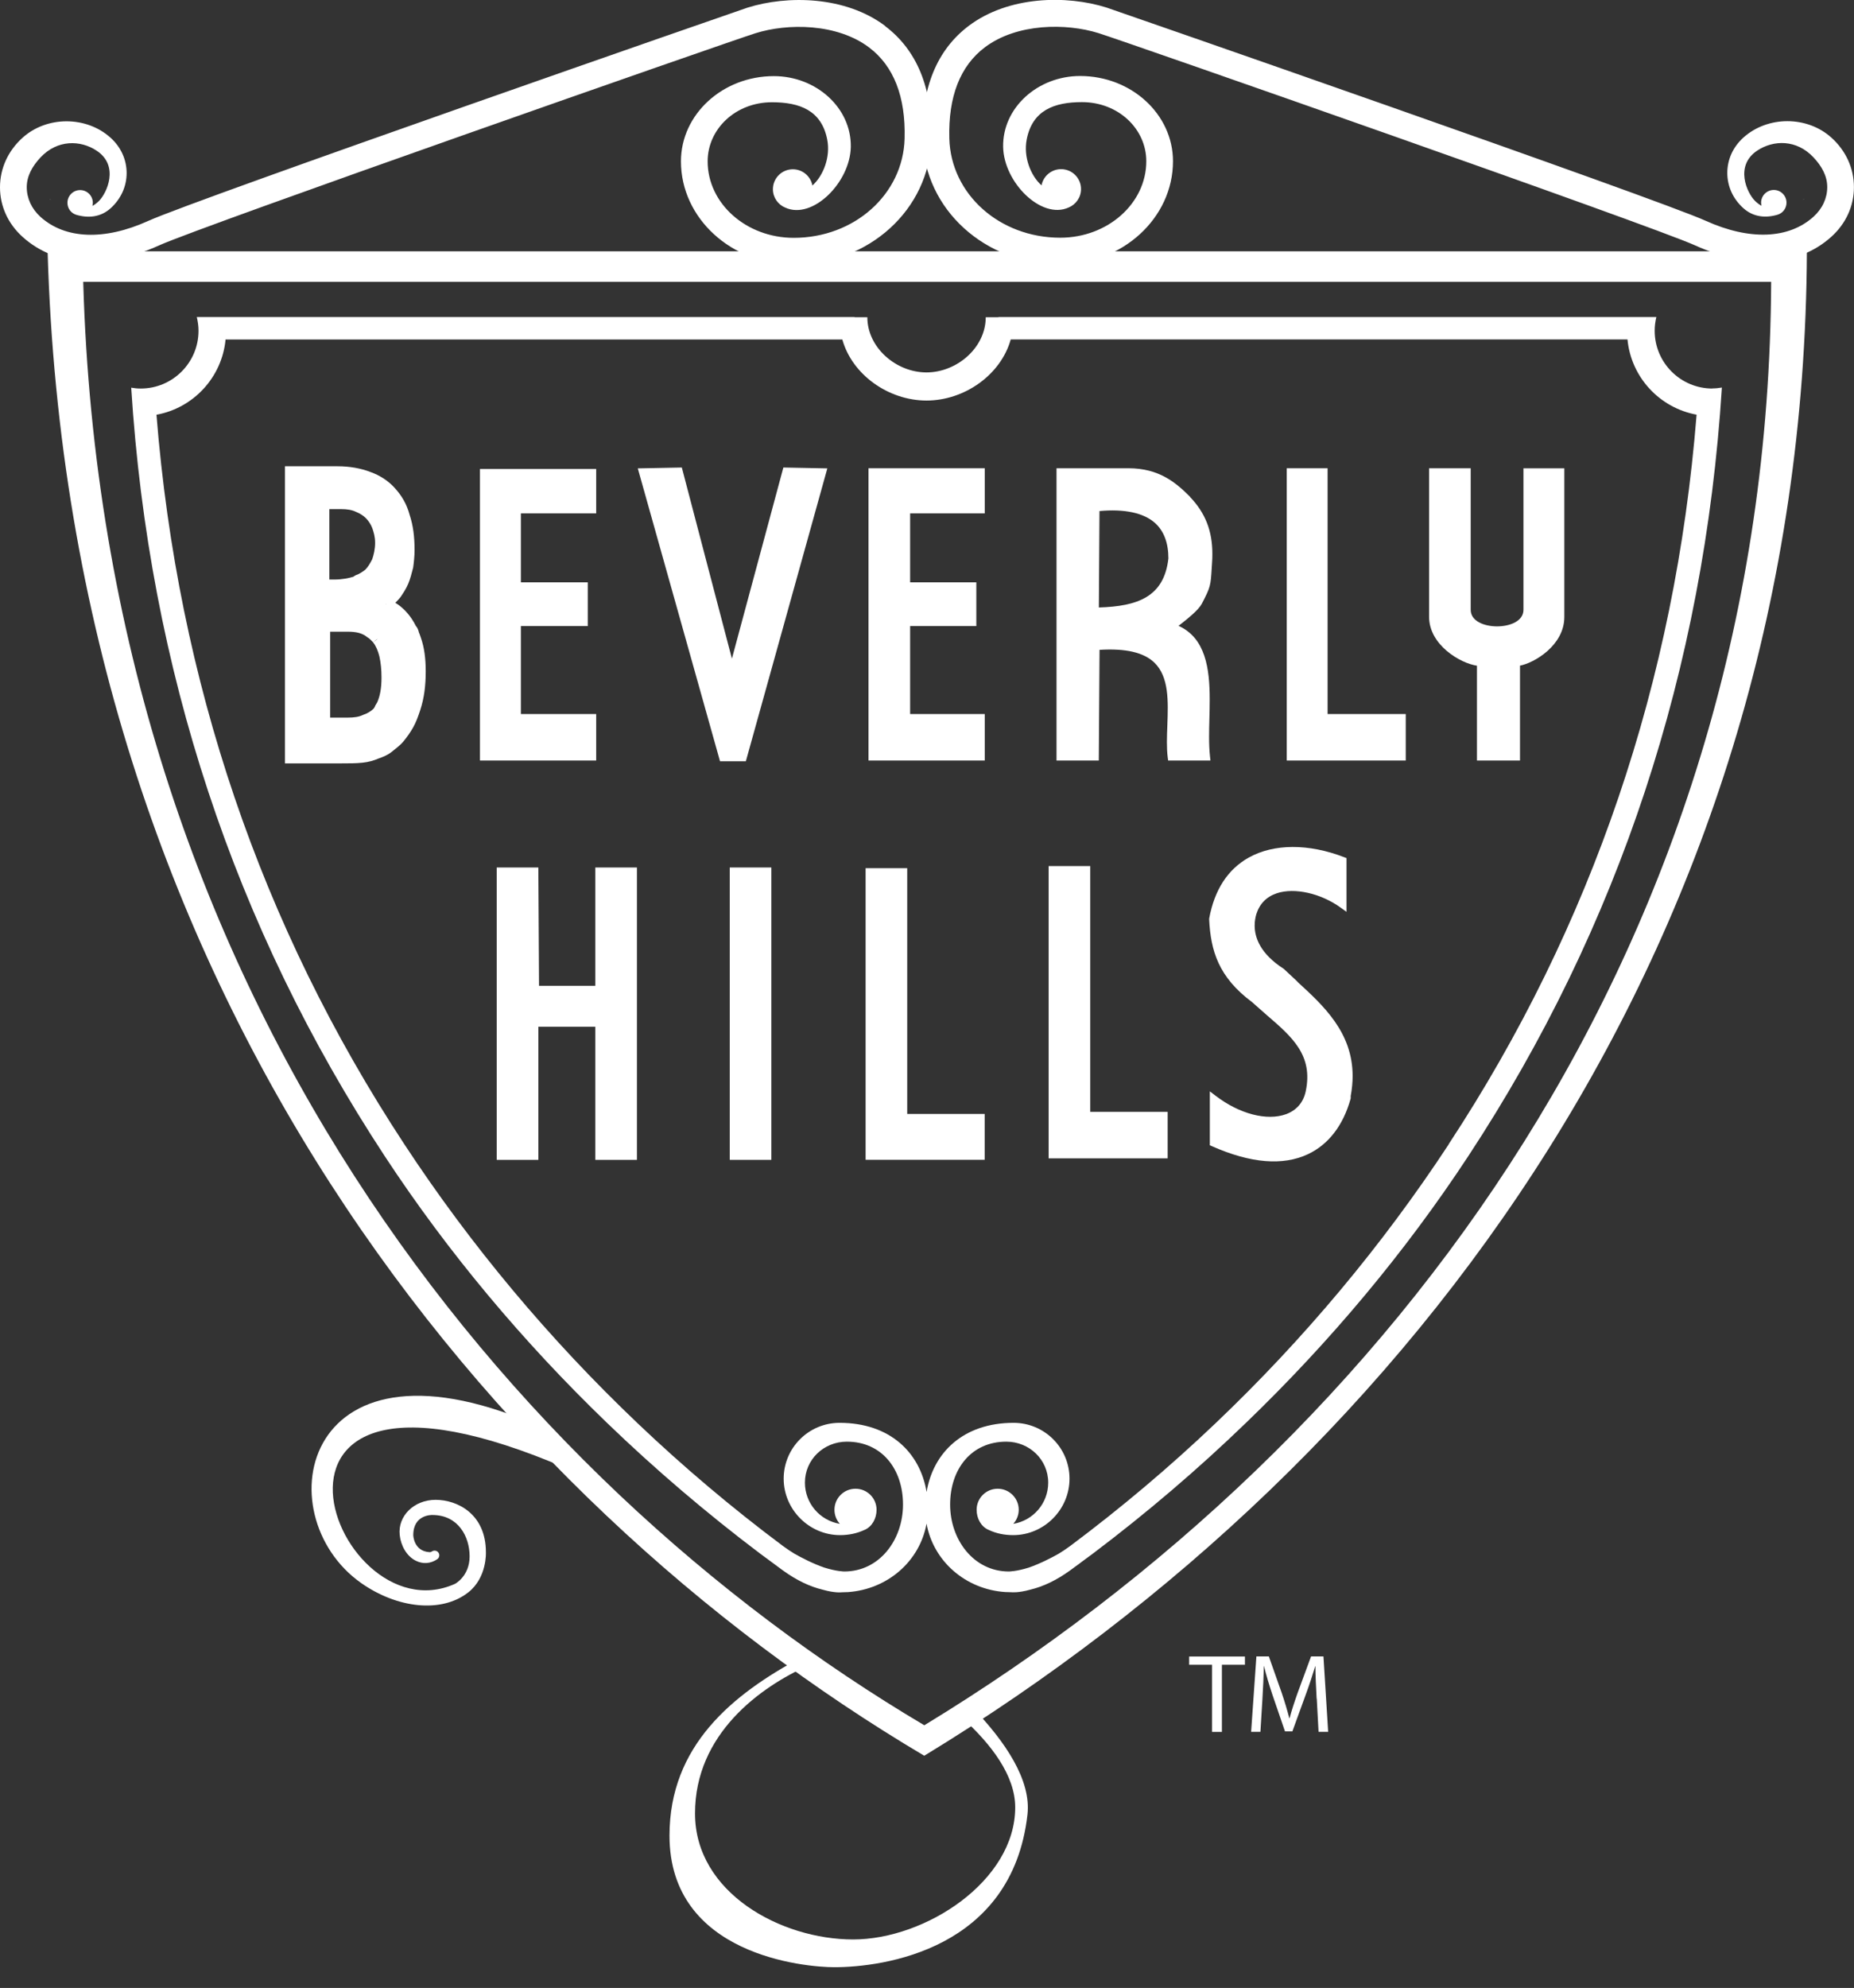 <svg width="299.41px" height="320.96px" viewBox="0 0 299.41 320.96"  xmlns="http://www.w3.org/2000/svg" xml:space="preserve">
  <rect x="0" y="0" width="299.41" height="320.96" fill="#333333" stroke="none"/>
  <path 
    d="M129.4,267.6c-11.15,5.98-21.28,14.25-21.28,28.77,0,19.36,21.96,21.24,26.62,21.24,7.93,0,28.72-2.83,31.19-24.65.63-5.58-3.63-11.82-8.83-17.22-1.89-1.96,1.87.81-.08-.85-.65.81-2.04,1.17-3.25,1.38,2.29,1.6-.61-.95,1.61,1.07,4.72,4.28,8.57,9.33,8.57,14.46,0,11.92-14.52,21.33-26.17,21.33s-25.54-7.53-25.54-20.35,10.52-20.42,18.38-23.92" 
    fill="#FFFFFF"
    stroke="none"
    strokeWidth="0"
    />
  <path 
    d="M87.9,230.63c-39.15-17.71-45.28,13.91-29.57,24.96,5.78,4.06,12.95,4.93,17.31,1.49,3.04-2.4,2.83-6.48,2.83-6.48,0-6.17-4.62-8.45-8.12-8.45s-6.12,2.62-5.8,5.66c.18,1.75,1.12,3.43,2.59,4.17,1.16.58,2.39.49,3.47-.24.35-.24.44-.71.2-1.06-.23-.34-.7-.43-1.05-.2-.22.15-.41.12-.41.12-2.57-.17-2.61-2.75-2.61-2.75,0-3.39,3.09-3.25,3.09-3.25,4.17,0,6.01,3.48,6.01,6.68s-2.35,4.43-2.35,4.43c-20.18,9.11-39.43-44.8,20.83-17.38" 
    fill="#FFFFFF"
    stroke="none"
    strokeWidth="0"
    />
  <path 
    d="M7.69,40.58h284.11c-.46,110.51-62.96,194.46-142.54,242.89C78.88,241.75,11.1,159.84,7.69,40.58M13.44,45.5c3.27,114.42,68.31,193.02,135.83,233.05,76.35-46.47,136.33-127.02,136.76-233.05H13.44" 
    fill="#FFFFFF"
    stroke="none"
    fillRule="evenodd"
    strokeWidth="0"
    />
  <path 
    d="M149.64,99.38l-.63.51.65-.49s-.02-.02-.02-.03" 
    fill="#FFFFFF"
    stroke="none"
    strokeWidth="0"
    />
  <path 
    d="M142.95,4.19c-6.44-4.85-15.81-4.98-22.25-2.95-.68.21-88.72,30.8-96.79,34.44-7.05,3.19-13.38,2.94-17.37-.66-1.43-1.3-2.22-3-2.22-4.8s.9-3.39,2.22-4.8c2.73-2.91,6.46-2.82,9.07-1.09,3.69,2.44,1.66,6.84.35,8.14-.33.33-.68.58-1.04.78.04-.17.07-.33.07-.51,0-1.13-.92-2.05-2.05-2.05s-2.05.92-2.05,2.05c0,.92.59,1.68,1.42,1.94,1.94.57,3.94.4,5.55-1.05,1.67-1.51,2.59-3.53,2.59-5.69s-.92-4.19-2.59-5.7c-3.92-3.54-10.3-3.54-14.22,0-2.35,2.12-3.64,4.96-3.64,8s1.29,5.88,3.64,8c5.32,4.81,13.35,5.31,22.03,1.39,7.08-3.2,91.75-32.82,96.32-34.26,5.21-1.64,13.17-1.62,18.36,2.29,3.99,3.01,5.92,7.96,5.74,14.71-.24,8.99-8.1,16.03-17.91,16.03-7.66,0-13.9-5.54-13.9-12.35,0-5.21,4.5-9.54,10.39-9.54,4.47,0,8,1.31,8.92,6.01.56,2.84-.64,5.87-2.39,7.43-.28-1.49-1.59-2.62-3.16-2.62-1.78,0-3.22,1.44-3.22,3.22,0,1.35.84,2.51,2.02,2.98,4.38,1.98,10.45-4.06,10.56-9.8.11-6.31-5.58-11.44-12.43-11.44-8.27,0-15,6.17-15,13.76,0,9.19,8.17,16.66,18.21,16.66,12.16,0,21.92-8.89,22.22-20.23.21-8.23-2.3-14.37-7.46-18.27M8.14,32.23s.02.01.02.02c0-.01,0-.02.01-.03-.16-.1-.19-.12-.04.01" 
    fill="#FFFFFF"
    stroke="none"
    strokeWidth="0"
    />
  <path 
    d="M149,22.46c.3,11.34,10.06,20.23,22.22,20.23,10.04,0,18.21-7.47,18.21-16.66,0-7.59-6.73-13.76-15-13.76-6.85,0-12.54,5.13-12.43,11.44.1,5.74,6.17,11.78,10.56,9.8,1.18-.48,2.02-1.63,2.02-2.98,0-1.78-1.44-3.22-3.22-3.22-1.57,0-2.88,1.13-3.16,2.62-1.75-1.56-2.95-4.59-2.39-7.43.92-4.7,4.44-6.01,8.92-6.01,5.89,0,10.39,4.33,10.39,9.54,0,6.81-6.23,12.35-13.9,12.35-9.81,0-17.67-7.04-17.91-16.03-.18-6.76,1.75-11.7,5.74-14.71,5.19-3.91,13.15-3.92,18.36-2.29,4.57,1.44,89.24,31.06,96.32,34.26,8.68,3.92,16.71,3.42,22.03-1.39,2.35-2.12,3.64-4.96,3.64-8s-1.29-5.88-3.64-8c-3.92-3.54-10.3-3.54-14.22,0-1.67,1.51-2.59,3.53-2.59,5.7s.92,4.19,2.59,5.69c1.61,1.45,3.61,1.63,5.55,1.05.83-.26,1.42-1.02,1.42-1.94,0-1.13-.92-2.05-2.05-2.05s-2.05.92-2.05,2.05c0,.18.03.35.07.51-.36-.2-.71-.45-1.04-.78-1.32-1.29-3.34-5.69.35-8.14,2.62-1.73,6.34-1.82,9.07,1.09,1.33,1.41,2.23,3,2.23,4.8s-.79,3.51-2.23,4.8c-3.99,3.6-10.32,3.85-17.37.66-8.07-3.65-96.12-34.23-96.79-34.44-6.44-2.03-15.81-1.9-22.25,2.95-5.16,3.9-7.67,10.04-7.46,18.27M291.23,32.21s0,.02.01.03c0,0,.02-.01.02-.02.15-.14.12-.12-.04-.01" 
    fill="#FFFFFF"
    stroke="none"
    strokeWidth="0"
    />
  <path 
    d="M276.55,62.73c-5.15,0-9.33-4.18-9.33-9.33,0-.76.1-1.5.27-2.21h-106.25s0,.02,0,.03h-2.05c0,4.91-4.65,8.9-9.56,8.91-4.91,0-9.56-4-9.56-8.91h-2.05s0-.02,0-.03H31.78c.17.71.28,1.45.28,2.21,0,5.15-4.18,9.33-9.33,9.33-.53,0-1.04-.05-1.54-.14,2.86,45.36,16.62,87.07,40.96,124.1,10.2,15.52,22.31,29.96,35.85,43.01,7.82,7.54,16.11,14.61,24.79,21.16,0,0,.84.62,1.71,1.26.37.28.73.55,1.08.8.48.36.84.62.84.62,2.27,1.64,4.37,2.62,6.44,3.12,1.99.57,3.07.42,3.07.42.32,0,.64-.01.96-.03.01,0,.03,0,.04,0h0c6.37-.44,11.6-4.94,12.7-11.06,1.1,6.11,6.33,10.62,12.7,11.05h0s.03,0,.04,0c.32.02.64.03.96.03,0,0,1.08.14,3.07-.42,2.07-.5,4.17-1.48,6.44-3.12,0,0,.36-.26.84-.62.35-.25.71-.51,1.08-.8.87-.64,1.71-1.26,1.71-1.26,8.68-6.55,16.98-13.62,24.79-21.17,13.54-13.05,25.65-27.49,35.85-43.01,24.35-37.03,38.1-78.74,40.96-124.1-.5.09-1.02.14-1.54.14M233.97,184.74c-10.76,16.37-23.43,31.5-37.67,45.05-7.4,7.05-15.24,13.66-23.44,19.79l-.04.03c-.63.46-1.24.87-1.83,1.23-1.13.64-2.99,1.61-4.84,2.25-2,.63-3.23.63-3.23.63-5.68,0-9.48-5.13-9.48-10.81s3.38-10.15,9.07-10.15c3.73,0,6.77,2.9,6.77,6.62,0,3.35-2.44,6.12-5.64,6.65.54-.6.88-1.4.88-2.27,0-1.88-1.52-3.4-3.4-3.4s-3.4,1.52-3.4,3.4c0,1.39.71,2.7,1.9,3.23,0,0,0,0,0,0,.01,0,.03.01.04.02,0,0,.02,0,.02,0,1.18.57,2.54.84,3.94.84,4.99,0,9.1-4.12,9.1-9.11s-4.04-9.02-9.03-9.02c-8.12,0-13,4.81-14.05,11.17-1.05-6.37-5.93-11.17-14.05-11.17-4.99,0-9.03,4.04-9.03,9.02s4.12,9.11,9.11,9.11c1.39,0,2.76-.28,3.93-.84,0,0,.01,0,.02,0,.01,0,.03-.01.04-.02h0c1.19-.53,1.9-1.85,1.9-3.23,0-1.88-1.52-3.4-3.4-3.4s-3.4,1.52-3.4,3.4c0,.87.33,1.67.87,2.27-3.2-.53-5.64-3.3-5.64-6.65,0-3.73,3.04-6.62,6.77-6.62,5.68,0,9.07,4.46,9.07,10.15s-3.79,10.81-9.48,10.81c0,0-1.23,0-3.23-.63-1.84-.63-3.71-1.61-4.84-2.25-.59-.36-1.2-.77-1.83-1.23l-.04-.03c-8.21-6.13-16.04-12.75-23.44-19.79-14.24-13.55-26.92-28.68-37.67-45.05-23.18-35.26-36.6-74.81-40.03-117.78,5.96-1.08,10.58-6.03,11.16-12.15,19.47,0,57.18,0,99.6,0,1.58,5.67,7.43,9.85,13.59,9.86h0s0,0,.01,0,0,0,.01,0h0c6.16-.01,12.01-4.19,13.59-9.87,42.42,0,80.13,0,99.6,0,.58,6.12,5.2,11.06,11.16,12.15-3.43,42.97-16.85,82.51-40.03,117.77" 
    fill="#FFFFFF"
    stroke="none"
    strokeWidth="0"
    />
  <polygon 
    points="195.74 268.78 192.04 268.78 192.04 267.45 201.05 267.45 201.05 268.78 197.33 268.78 197.33 279.62 195.74 279.62 195.74 268.78" 
    fill="#FFFFFF"
    stroke="none"
    strokeWidth="0"
    />
  <path 
    d="M212.63,274.27c-.09-1.7-.2-3.76-.2-5.26h-.03c-.43,1.41-.92,2.94-1.54,4.62l-2.15,5.91h-1.19l-1.99-5.8c-.58-1.73-1.05-3.29-1.39-4.73h-.03c-.04,1.52-.13,3.54-.24,5.38l-.32,5.22h-1.5l.85-12.18h2.01l2.08,5.89c.51,1.5.9,2.84,1.23,4.1h.04c.32-1.23.76-2.57,1.3-4.1l2.17-5.89h2l.76,12.18h-1.55l-.29-5.35" 
    fill="#FFFFFF"
    stroke="none"
    strokeWidth="0"
    />
  <path 
    d="M246.03,75.6v22.86c0,1.83-2.2,2.67-4.26,2.67s-4.26-.83-4.26-2.67v-22.86h-6.72v23.99c0,4.54,5.04,7.5,7.73,7.89v15.31h6.95v-15.32c2.26-.43,7.16-3.24,7.16-7.87v-23.99h-6.6" 
    fill="#FFFFFF"
    stroke="none"
    strokeWidth="0"
    />
  <polygon 
    points="214.4 115.28 214.4 75.6 207.8 75.6 207.8 122.79 227.02 122.79 227.02 115.28 214.4 115.28" 
    fill="#FFFFFF"
    stroke="none"
    strokeWidth="0"
    />
  <polygon 
    points="140.26 122.79 159.03 122.79 159.03 115.28 146.98 115.28 146.98 101.08 157.67 101.08 157.67 94.02 146.98 94.02 146.98 82.89 159.03 82.89 159.03 75.6 140.26 75.6 140.26 122.79" 
    fill="#FFFFFF"
    stroke="none"
    strokeWidth="0"
    />
  <path 
    d="M118.2,106.34c-.96-3.66-8.09-30.86-8.09-30.86l-7.11.14,13.28,47.29h4.17l13.16-47.29-7.1-.14s-7.33,27.2-8.31,30.86" 
    fill="#FFFFFF"
    stroke="none"
    strokeWidth="0"
    />
  <path 
    d="M67.63,101.99c-.11-.34-.23-.68-.46-.91-.8-1.59-1.82-2.73-2.96-3.52-.14-.1-.26-.17-.37-.23.28-.29.56-.58.83-.91.46-.68.91-1.36,1.25-2.16.34-.8.57-1.71.8-2.61.11-.8.23-1.82.23-2.84,0-2.16-.23-3.98-.8-5.69-.46-1.71-1.25-3.07-2.39-4.32-1.02-1.14-2.39-2.05-3.98-2.61-1.48-.57-3.3-.91-5.23-.91h-8.53v47.97h9.1c1.25,0,2.39,0,3.41-.11,1.02-.11,1.82-.34,2.61-.68.68-.23,1.48-.57,2.05-1.02.68-.57,1.36-1.02,1.93-1.7.57-.68,1.14-1.48,1.59-2.28.45-.8.79-1.7,1.13-2.73.68-2.05.91-4.09.91-6.36,0-2.05-.23-3.87-.8-5.46-.12-.34-.23-.68-.34-.91M62.32,97.52l.02.03v.02s-.04-.01-.06-.02c.01,0,.02-.02.03-.03M60.12,90.27c-.34.68-.68,1.25-1.13,1.71-.45.34-.91.68-1.59.91-.11.11-.23.11-.34.23-.79.23-1.82.45-3.07.45h-.8v-11.37h1.93c.91,0,1.7.11,2.39.45.57.23,1.14.57,1.59,1.02.45.46.8,1.02,1.02,1.59.23.68.46,1.37.46,2.39s-.23,1.93-.46,2.61M53.31,101.99h2.84c1.36,0,2.39.22,3.18.91.23.11.34.23.46.34.12.12.34.34.46.46l.63-.51s.01.02.02.03l-.65.49c.46.57.79,1.36,1.02,2.27.23,1.02.34,2.16.34,3.41,0,1.7-.23,2.95-.68,3.98-.11.23-.22.34-.34.57,0,.11-.11.22-.23.45-.45.45-1.02.79-1.7,1.02-.68.34-1.48.45-2.5.45h-2.84v-13.87Z" 
    fill="#FFFFFF"
    stroke="none"
    strokeWidth="0"
    />
  <polygon 
    points="96.28 82.89 96.28 75.72 77.51 75.72 77.51 122.79 96.28 122.79 96.28 115.28 84.12 115.28 84.12 101.08 94.92 101.08 94.92 94.02 84.12 94.02 84.12 82.89 96.28 82.89" 
    fill="#FFFFFF"
    stroke="none"
    strokeWidth="0"
    />
  <path 
    d="M192.19,80.21c-2.34-2.34-5.03-4.61-9.97-4.61h-11.6v47.19h6.83s.11-16.84.12-17.87c4.22-.26,7.13.41,8.85,2.06,2.39,2.3,2.24,6.27,2.1,10.11-.07,1.85-.14,3.6.06,5.2l.07.5h6.83l-.07-.64c-.11-.99-.15-2.05-.15-3.17,0-.95.02-1.94.05-2.96.03-1.01.05-2.04.05-3.07,0-5.03-.67-9.94-5.04-11.91h.01c1.52-1.18,3.19-2.52,3.75-3.55,1.43-2.75,1.43-2.92,1.61-5.84l.05-.77c.04-.49.05-.97.05-1.44,0-3.74-1.14-6.63-3.62-9.22M177.46,98.08c0-1.09.1-14.6.1-15.57,4.02-.37,7.12.28,8.96,1.92,1.44,1.29,2.17,3.22,2.17,5.73-.7,6.23-4.99,7.73-11.24,7.92" 
    fill="#FFFFFF"
    stroke="none"
    strokeWidth="0"
    />
  <rect 
    x="117.85" y="140.06" width="6.72" height="47.2" 
    fill="#FFFFFF"
    stroke="none"
    strokeWidth="0"
    />
  <path 
    d="M96.14,159.16h-9.09c0-1.07-.11-19.1-.11-19.1h-6.72v47.2h6.72v-21.49h9.2v21.49h6.72v-47.2h-6.72v19.1" 
    fill="#FFFFFF"
    stroke="none"
    strokeWidth="0"
    />
  <polygon 
    points="146.51 140.17 139.79 140.17 139.79 187.25 159.02 187.25 159.02 179.85 146.51 179.85 146.51 140.17" 
    fill="#FFFFFF"
    stroke="none"
    strokeWidth="0"
    />
  <polygon 
    points="176.07 139.83 169.35 139.83 169.35 187.02 188.57 187.02 188.57 179.51 176.07 179.51 176.07 139.83" 
    fill="#FFFFFF"
    stroke="none"
    strokeWidth="0"
    />
  <path 
    d="M209.53,158.49l-2.18-2.04-.05-.04c-3.77-2.42-4.68-5.03-4.68-6.98,0-.7.12-1.32.26-1.81.53-1.7,1.65-2.84,3.32-3.4,2.86-.95,7.11,0,10.34,2.34l.91.66v-8.68l-.37-.14c-5.74-2.22-11.36-2.2-15.4.05-3.39,1.89-5.54,5.19-6.4,9.82v.07s-.01.07-.01.07c.25,5.12,1.52,9.36,6.94,13.39-.05-.04,2.4,2.12,2.4,2.12,4.03,3.47,7.51,6.46,6.25,12.3-.38,1.78-1.48,3.04-3.15,3.66-3.1,1.14-7.57-.03-11.4-2.97l-.93-.71v8.71l.35.15c6.24,2.76,11.46,3.19,15.51,1.28,3.3-1.56,5.68-4.64,6.87-8.93l.02-.07v-.38c.21-1.14.31-2.22.31-3.24,0-7.03-4.7-11.35-8.92-15.21" 
    fill="#FFFFFF"
    stroke="none"
    strokeWidth="0"
    />
</svg>
